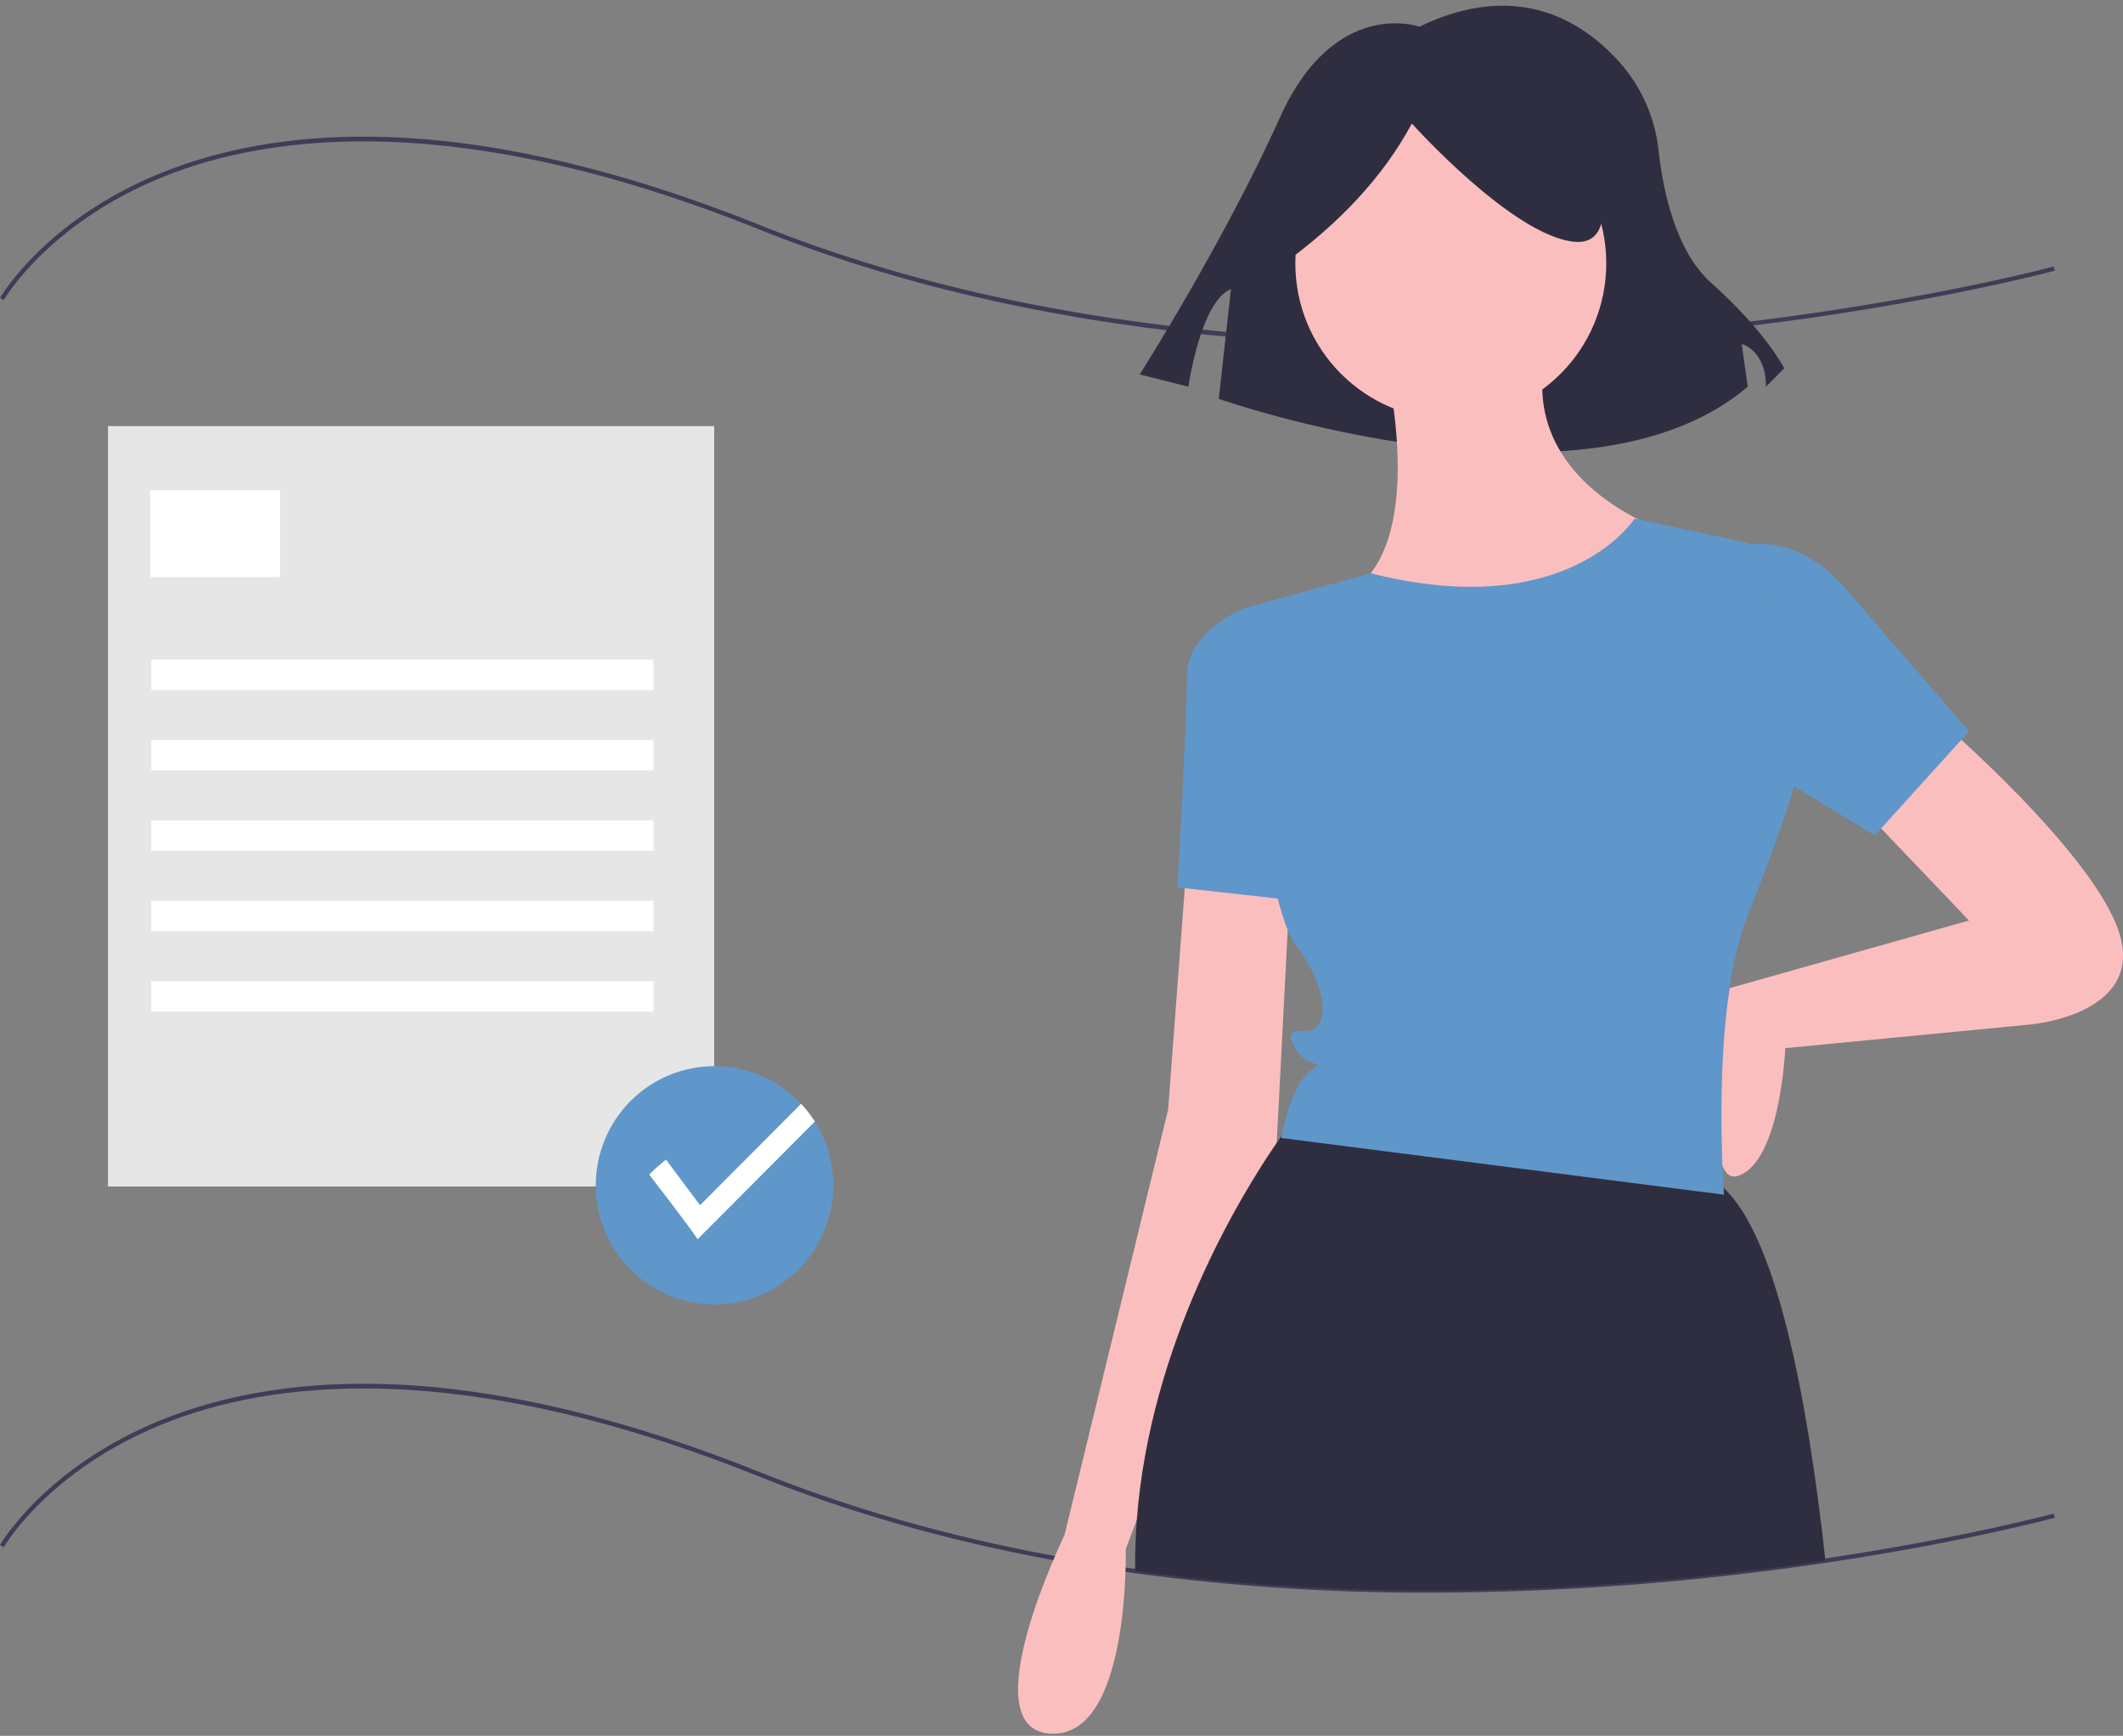 <svg width="274" height="224" viewBox="0 0 274 224" fill="none" xmlns="http://www.w3.org/2000/svg">
<rect x="0" y="0" width="274" height="224" fill="#808080" stroke="none"/>
<g clip-path="url(#clip0)">
<path d="M184.603 205.525C171.85 205.559 159.109 204.722 146.47 203.018C146.057 202.965 145.639 202.906 145.223 202.844C142.121 202.401 139.016 201.895 135.999 201.34C122.419 198.848 109.612 195.208 97.936 190.522C59.079 174.926 34.648 178.245 20.996 183.776C6.221 189.761 0.542 199.554 0.486 199.652L0 199.375C0.056 199.275 5.809 189.337 20.745 183.273C29.503 179.717 39.662 178.163 50.944 178.652C65.026 179.264 80.906 183.083 98.144 190.001C109.785 194.673 122.556 198.303 136.099 200.788C139.11 201.342 142.207 201.847 145.304 202.289C145.717 202.351 146.132 202.409 146.543 202.462C180.806 207.191 213.859 204.339 235.554 201.115C253.437 198.457 264.945 195.349 265.059 195.318L265.206 195.859C265.091 195.89 253.554 199.006 235.636 201.669C218.741 204.194 201.685 205.483 184.603 205.525Z" fill="#3F3D56"/>
<path d="M184.641 44.602C174.791 44.602 165.201 44.14 155.948 43.215C134.687 41.09 115.169 36.506 97.936 29.59C59.079 13.994 34.648 17.313 20.996 22.844C6.221 28.829 0.542 38.622 0.486 38.72L0 38.443C0.056 38.343 5.809 28.405 20.745 22.341C29.503 18.785 39.662 17.23 50.944 17.721C65.026 18.332 80.906 22.151 98.144 29.069C137.061 44.689 180.368 45.303 209.844 43.069C241.793 40.647 264.83 34.448 265.059 34.386L265.206 34.927C264.976 34.989 241.898 41.2 209.898 43.627C201.33 44.277 192.894 44.602 184.641 44.602Z" fill="#3F3D56"/>
<path d="M183.194 3.443C183.194 3.443 172.208 -0.494 165.146 15.253C158.084 31.001 147.098 48.323 147.098 48.323L153.376 49.898C153.376 49.898 154.945 38.874 158.869 37.3L157.299 51.472C157.299 51.472 204.381 68.007 225.568 49.898L224.783 44.386C224.783 44.386 227.922 45.173 227.922 49.898L230.276 47.535C230.276 47.535 227.922 42.811 220.86 36.512C216.224 32.378 214.631 24.512 214.084 19.595C213.674 15.489 212.037 11.602 209.387 8.446C204.693 2.989 196.142 -2.812 183.194 3.443Z" fill="#2F2E41"/>
<path d="M249.871 92.551C249.871 92.551 270.543 110.243 273.584 120.615C276.624 130.987 262.031 132.207 262.031 132.207L230.414 135.257C230.414 135.257 229.806 149.899 224.333 151.73C218.861 153.56 223.222 127.517 223.222 127.517L254.127 118.785L240.142 104.143L249.871 92.551Z" fill="#FBBEBE"/>
<path d="M153.194 110.854L150.762 143.188L137.386 198.097C137.386 198.097 125.225 223.11 135.561 223.721C145.898 224.331 145.29 199.927 145.29 199.927L164.747 148.069L166.571 112.684L153.194 110.854Z" fill="#FBBEBE"/>
<path d="M187.244 54.115C198.325 54.115 207.308 45.101 207.308 33.982C207.308 22.863 198.325 13.849 187.244 13.849C176.162 13.849 167.179 22.863 167.179 33.982C167.179 45.101 176.162 54.115 187.244 54.115Z" fill="#FBBEBE"/>
<path d="M178.123 43.743C178.123 43.743 185.42 69.977 173.867 76.688C162.315 83.399 203.052 88.28 213.997 68.147C213.997 68.147 194.54 61.436 200.012 43.743H178.123Z" fill="#FBBEBE"/>
<path d="M164.139 79.739L160.491 78.519C160.491 78.519 153.194 81.569 153.194 87.06C153.194 92.551 151.978 114.514 151.978 114.514L168.395 116.344L164.139 79.739Z" fill="#5F97CA"/>
<path d="M235.595 201.392C213.149 204.728 180.435 207.423 146.508 202.741C146.505 202.404 146.505 202.076 146.505 201.756C146.505 199.853 146.578 197.97 146.723 196.11C148.461 173.198 160.225 154.097 164.776 147.477C165.005 147.141 165.218 146.838 165.408 146.569C166.143 145.534 166.57 144.987 166.57 144.987C166.57 144.987 201.836 144.41 220.076 151.73C220.956 152.101 221.761 152.629 222.451 153.289C229.252 159.586 233.248 180.031 235.595 201.392Z" fill="#2F2E41"/>
<path d="M222.509 71.197C222.509 71.197 230.414 66.927 238.318 76.078L254.127 94.381L241.966 107.803L218.861 93.771L222.509 71.197Z" fill="#5F97CA"/>
<path d="M165.562 34.109C172.665 28.951 178.415 23.01 182.218 15.943C182.218 15.943 195.254 30.476 203.22 31.203C211.186 31.93 203.944 13.763 203.944 13.763L189.46 10.13L175.701 11.583L164.838 18.85L165.562 34.109Z" fill="#2F2E41"/>
<path d="M210.957 66.927C210.957 66.927 202.448 80.426 176.909 73.981L162.417 77.986L160.49 78.519C160.49 78.519 162.315 115.124 167.179 121.835C172.043 128.546 170.827 132.207 169.611 132.817C168.395 133.427 165.355 132.207 167.179 135.257C169.003 138.308 171.435 136.477 169.003 138.308C166.571 140.138 165.355 146.849 165.355 146.849L222.509 154.17C222.509 154.17 220.685 130.376 225.549 118.175C230.413 105.973 231.63 101.092 231.63 101.092L227.981 70.587L210.957 66.927Z" fill="#5F97CA"/>
<path d="M92.172 54.983H13.935V153.113H92.172V54.983Z" fill="#E6E6E6"/>
<path d="M36.148 63.254H19.383V74.469H36.148V63.254Z" fill="white"/>
<path d="M84.348 85.123H19.523V89.048H84.348V85.123Z" fill="white"/>
<path d="M84.348 95.497H19.523V99.422H84.348V95.497Z" fill="white"/>
<path d="M84.348 105.87H19.523V109.795H84.348V105.87Z" fill="white"/>
<path d="M84.348 116.244H19.523V120.169H84.348V116.244Z" fill="white"/>
<path d="M84.348 126.618H19.523V130.543H84.348V126.618Z" fill="white"/>
<path d="M107.54 152.972C107.536 156.675 106.201 160.253 103.78 163.047C101.358 165.842 98.013 167.665 94.359 168.183C90.704 168.701 86.987 167.879 83.888 165.867C80.79 163.855 78.519 160.788 77.494 157.231C76.468 153.674 76.756 149.865 78.305 146.504C79.854 143.142 82.56 140.455 85.925 138.935C89.291 137.416 93.09 137.165 96.624 138.231C100.159 139.296 103.191 141.606 105.165 144.735C106.717 147.2 107.54 150.056 107.54 152.972Z" fill="#5F97CA"/>
<path d="M105.165 144.735L90.037 159.912C89.087 158.435 83.79 151.571 83.79 151.571C84.468 150.882 85.193 150.241 85.958 149.65L90.35 155.527L103.394 142.439C104.055 143.147 104.648 143.915 105.165 144.735Z" fill="white"/>
</g>
<defs>
<clipPath id="clip0">
<rect width="274" height="223" fill="white" transform="translate(0 0.732)"/>
</clipPath>
</defs>
</svg>

